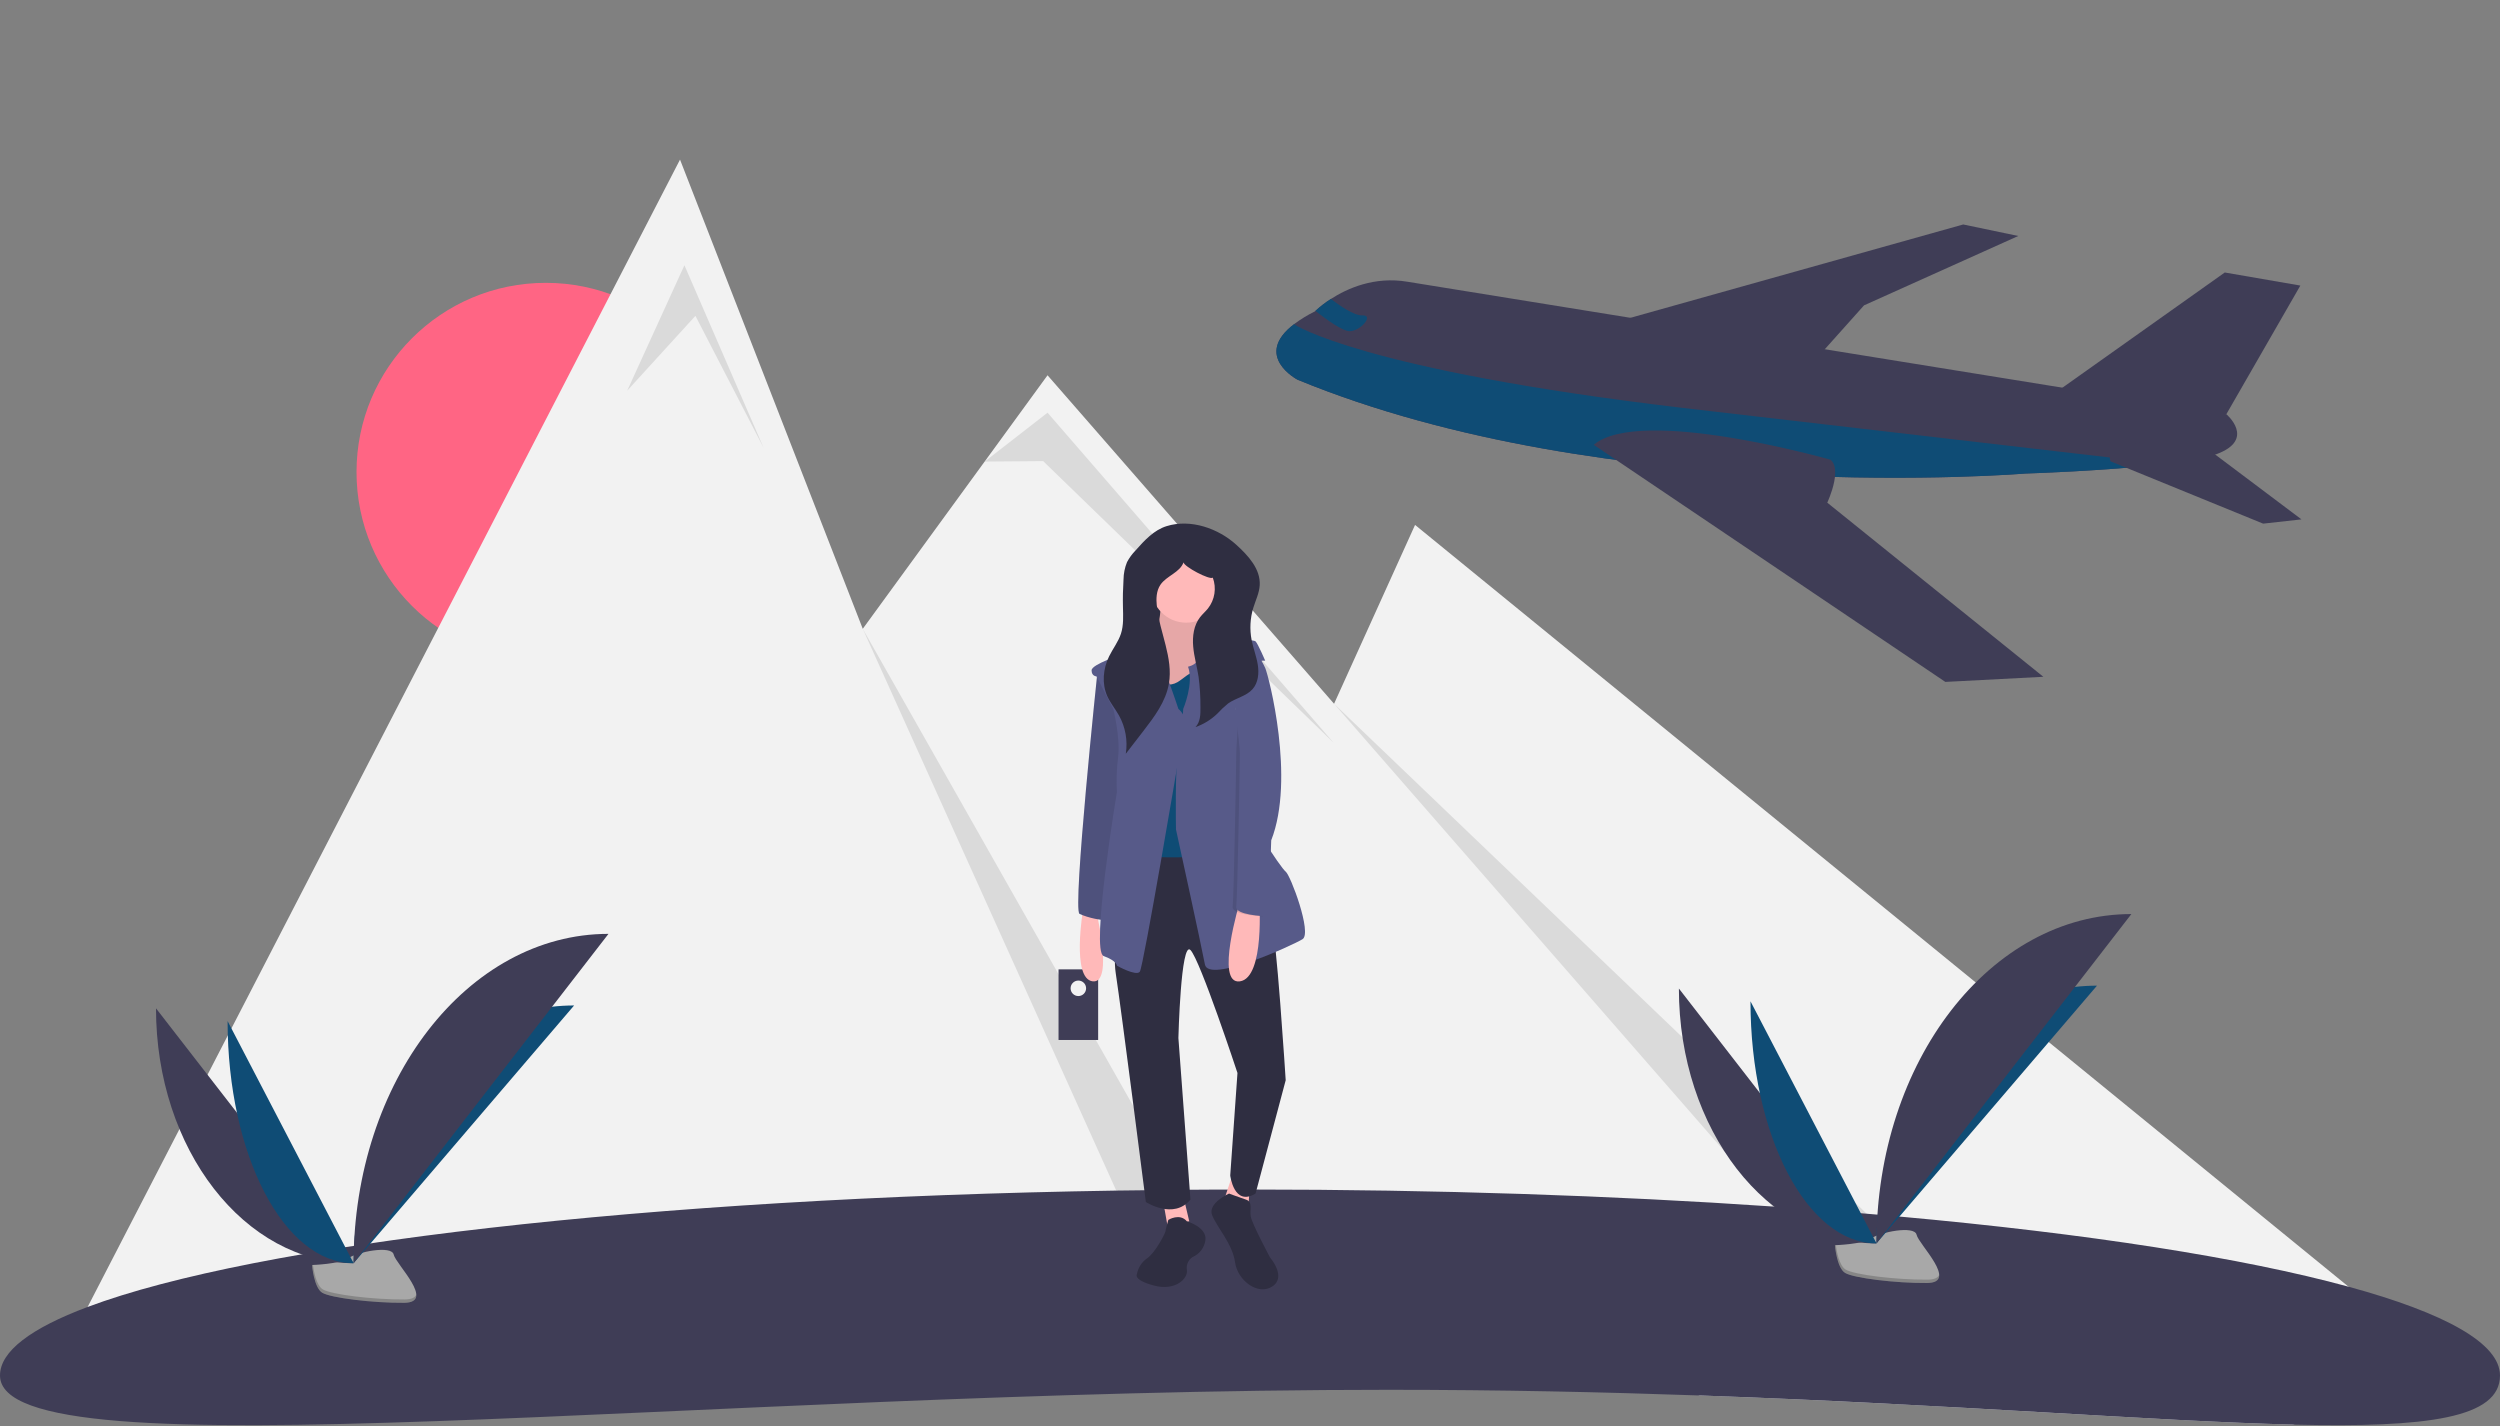 <svg width="1136" height="648" viewBox="0 0 1136 648" fill="none" xmlns="http://www.w3.org/2000/svg">
<rect x="0" y="0" width="1136" height="648" fill="#808080" stroke="none"/>
<g id="results" clip-path="url(#clip0)">
<g id="lady-and-mountain">
<path id="Vector" d="M248 300.523C295.496 300.523 334 262.019 334 214.523C334 167.026 295.496 128.523 248 128.523C200.504 128.523 162 167.026 162 214.523C162 262.019 200.504 300.523 248 300.523Z" fill="#FF6584"/>
<path id="Vector_2" d="M1100.4 611.792C1095.34 616.343 1090.02 620.594 1084.47 624.522C1071.29 633.793 1057.04 641.451 1042.04 647.332C979.69 645.832 888.03 638.182 772.33 634.102C763.7 631.153 754.873 627.959 745.85 624.522C733.91 619.972 721.627 614.972 709 609.522C656.56 586.862 602.72 572.132 549.39 563.332C537.93 561.442 526.5 559.822 515.1 558.472C274.28 529.672 52.2 614.292 26.48 624.523H24L39.82 593.883L309 72.522L371.95 234.143L392.04 285.733L447.41 209.753L476 170.523L606.2 319.793L643 238.523L897.78 446.443L911.99 458.033L926.37 469.773L930.95 473.513L1067.16 584.672L1100.4 611.792Z" fill="#F2F2F2"/>
<path id="Vector_3" opacity="0.1" d="M285 177.523L311 120.523L347 203.523L316 143.523L285 177.523Z" fill="black"/>
<path id="Vector_4" opacity="0.1" d="M549.39 563.333C537.93 561.443 526.5 559.823 515.1 558.473L392.04 285.732L549.39 563.333Z" fill="black"/>
<path id="Vector_5" opacity="0.1" d="M447.411 209.752L476 187.523L606 337.523L474 209.523L447.411 209.752Z" fill="black"/>
<path id="Vector_6" opacity="0.1" d="M606.197 319.789L866 568.523L830.464 576.904L606.197 319.789Z" fill="black"/>
<path id="Vector_7" d="M1136 625.023C1136 644.393 1103.04 648.803 1042.04 647.333C979.69 645.833 888.03 638.182 772.33 634.102C728.57 632.562 681.36 631.523 631 631.523C317.3 631.523 0 671.693 0 625.023C0 614.023 14.12 603.523 39.82 593.883C116.02 565.303 294 544.372 507.22 541.002C516.92 540.842 526.69 540.726 536.53 540.653C546.95 540.563 557.44 540.519 568 540.523C652.77 540.523 733.21 543.282 805.46 548.232C805.69 548.252 805.91 548.272 806.14 548.283C811.94 548.683 817.683 549.096 823.37 549.523C829.58 549.993 835.723 550.476 841.8 550.973C843.05 551.073 844.3 551.172 845.54 551.283C846.44 551.352 847.34 551.433 848.23 551.513C849.87 551.643 851.51 551.783 853.13 551.933C853.187 551.931 853.244 551.934 853.3 551.943C856.28 552.203 859.24 552.463 862.18 552.723C862.49 552.753 862.8 552.783 863.11 552.802C948.56 560.552 1019.18 571.562 1067.16 584.672C1111.06 596.663 1136 610.403 1136 625.023Z" fill="#3F3D56"/>
<path id="Vector_8" d="M141.788 574.816C141.788 574.816 154.522 574.423 158.359 571.691C162.197 568.958 177.947 565.695 178.899 570.078C179.851 574.46 198.036 591.875 183.659 591.991C169.283 592.107 150.255 589.752 146.425 587.419C142.594 585.086 141.788 574.816 141.788 574.816Z" fill="#A8A8A8"/>
<path id="Vector_9" opacity="0.2" d="M183.916 590.466C169.54 590.582 150.512 588.226 146.681 585.893C143.764 584.116 142.602 577.741 142.213 574.799C141.944 574.811 141.788 574.816 141.788 574.816C141.788 574.816 142.594 585.086 146.425 587.419C150.255 589.752 169.283 592.107 183.659 591.991C187.809 591.958 189.243 590.481 189.164 588.295C188.587 589.616 187.005 590.441 183.916 590.466Z" fill="black"/>
<path id="Vector_10" d="M833.788 565.816C833.788 565.816 846.522 565.423 850.359 562.691C854.197 559.958 869.947 556.695 870.899 561.078C871.851 565.46 890.036 582.875 875.659 582.991C861.283 583.107 842.255 580.752 838.425 578.419C834.594 576.086 833.788 565.816 833.788 565.816Z" fill="#A8A8A8"/>
<path id="Vector_11" opacity="0.2" d="M875.916 581.466C861.539 581.582 842.512 579.226 838.681 576.893C835.764 575.116 834.602 568.741 834.213 565.799C833.944 565.811 833.788 565.816 833.788 565.816C833.788 565.816 834.594 576.086 838.425 578.419C842.255 580.752 861.283 583.107 875.659 582.991C879.809 582.958 881.243 581.481 881.164 579.295C880.587 580.616 879.005 581.441 875.916 581.466Z" fill="black"/>
<path id="Vector_12" d="M499 440.479H481V472.566H499V440.479Z" fill="#3F3D56"/>
<path id="Vector_13" d="M490 452.609C491.945 452.609 493.522 451.033 493.522 449.088C493.522 447.143 491.945 445.566 490 445.566C488.055 445.566 486.478 447.143 486.478 449.088C486.478 451.033 488.055 452.609 490 452.609Z" fill="#F2F2F2"/>
<path id="Vector_14" d="M492.182 413.059C492.182 413.059 486.704 444.834 496.565 445.93C506.426 447.025 497.661 411.963 497.661 411.963L492.182 413.059Z" fill="#FFB9B9"/>
<path id="Vector_15" d="M498.756 304.586C498.756 304.586 487.252 413.607 490.539 415.25C493.826 416.894 502.591 419.085 504.235 417.442C505.878 415.798 512.453 348.413 512.453 348.413L507.522 313.351L498.756 304.586Z" fill="#575A89"/>
<path id="Vector_16" opacity="0.1" d="M498.756 304.586C498.756 304.586 487.252 413.607 490.539 415.25C493.826 416.894 502.591 419.085 504.235 417.442C505.878 415.798 512.453 348.413 512.453 348.413L507.522 313.351L498.756 304.586Z" fill="black"/>
<path id="Vector_17" d="M554.363 255.554H519.848V292.807H554.363V255.554Z" fill="#2F2E41"/>
<path id="Vector_18" d="M527.792 272.263C527.792 272.263 526.697 296.368 519.027 298.012C511.357 299.655 526.149 327.595 526.149 327.595L549.158 325.404L554.637 292.533C554.637 292.533 542.036 290.342 546.419 273.359L527.792 272.263Z" fill="#FFB9B9"/>
<path id="Vector_19" opacity="0.1" d="M527.792 272.263C527.792 272.263 526.697 296.368 519.027 298.012C511.357 299.655 526.149 327.595 526.149 327.595L549.158 325.404L554.637 292.533C554.637 292.533 542.036 290.342 546.419 273.359L527.792 272.263Z" fill="black"/>
<path id="Vector_20" d="M528.888 547.829L530.531 557.142L540.393 554.951L538.201 545.637L528.888 547.829Z" fill="#FFB9B9"/>
<path id="Vector_21" d="M560.115 533.585L556.828 543.446L567.237 548.924L567.785 540.707L560.115 533.585Z" fill="#FFB9B9"/>
<path id="Vector_22" d="M517.383 385.667C517.383 385.667 504.235 424.016 506.974 442.095C509.713 460.174 520.67 546.185 520.67 546.185C520.67 546.185 533.271 554.403 540.941 545.089L535.462 471.678C535.462 471.678 536.558 427.303 540.94 431.686C545.323 436.068 562.306 487.566 562.306 487.566L559.019 534.133C559.019 534.133 560.663 548.377 570.524 542.35L584.22 490.853C584.22 490.853 579.837 421.824 577.646 419.085C575.455 416.346 561.211 384.571 561.211 384.571L517.383 385.667Z" fill="#2F2E41"/>
<path id="Vector_23" d="M539.023 282.946C547.797 282.946 554.91 275.833 554.91 267.058C554.91 258.284 547.797 251.171 539.023 251.171C530.249 251.171 523.135 258.284 523.135 267.058C523.135 275.833 530.249 282.946 539.023 282.946Z" fill="#FFB9B9"/>
<path id="Vector_24" d="M522.862 306.229C522.862 306.229 528.888 314.995 536.558 308.969C544.227 302.942 548.61 302.394 548.61 302.394L557.924 307.873L555.732 329.239L559.019 388.406C559.019 388.406 519.027 391.693 516.835 387.31C514.644 382.928 519.575 364.301 519.575 364.301L512.453 324.308V306.229H522.862Z" fill="#0F4C75"/>
<path id="Vector_25" d="M535.462 322.117C535.462 322.117 525.601 291.985 522.314 291.438C519.027 290.89 509.713 297.464 509.713 297.464C509.713 297.464 496.017 301.847 496.017 304.586C496.017 307.325 498.209 307.325 498.209 307.325L505.878 322.117C505.878 322.117 509.166 335.265 508.07 344.031C507.409 349.299 507.226 354.617 507.522 359.918C507.522 359.918 495.469 432.234 501.496 434.425C507.522 436.616 507.522 438.808 507.522 438.808C507.522 438.808 516.287 443.738 517.931 441.547C519.574 439.356 535.462 345.126 535.462 345.126C535.462 345.126 543.68 329.239 535.462 322.117Z" fill="#575A89"/>
<path id="Vector_26" d="M537.653 322.117C537.653 322.117 542.584 310.612 539.845 302.942C539.845 302.942 542.584 302.394 543.68 300.751C544.775 299.107 543.68 290.89 546.419 290.342C549.158 289.794 569.428 290.342 570.524 291.438C571.62 292.533 574.907 300.203 574.907 300.203H573.263L561.211 319.926C561.211 319.926 567.237 357.179 566.141 363.205C565.046 369.231 582.029 394.432 584.22 396.076C586.411 397.719 596.273 424.016 591.89 426.755C587.507 429.494 549.158 447.025 547.515 438.26C545.871 429.494 534.366 376.901 534.366 376.901C534.366 376.901 533.818 347.866 535.462 340.744C537.106 333.622 537.653 322.117 537.653 322.117Z" fill="#575A89"/>
<path id="Vector_27" d="M563.402 409.772C563.402 409.772 551.897 447.573 563.402 445.93C574.907 444.286 572.167 408.676 572.167 408.676L563.402 409.772Z" fill="#FFB9B9"/>
<path id="Vector_28" d="M539.321 554.97C539.321 554.97 548.404 557.565 547.755 563.404C547.553 565.101 546.906 566.714 545.881 568.081C544.856 569.447 543.488 570.52 541.916 571.189C540.965 571.807 540.214 572.688 539.754 573.724C539.293 574.761 539.143 575.908 539.321 577.028C539.97 580.921 534.131 586.76 524.399 584.165C514.668 581.57 516.614 578.975 516.614 578.975C517.144 576.096 518.772 573.537 521.156 571.838C525.048 569.243 529.59 560.16 529.59 559.511C529.59 558.863 530.887 554.321 530.887 554.321C530.887 554.321 536.077 551.077 539.321 554.97Z" fill="#2F2E41"/>
<path id="Vector_29" d="M558.471 542.35C558.471 542.35 548.61 546.733 550.802 552.211C552.993 557.69 560.115 565.36 561.211 573.577C562.306 581.795 571.62 588.917 578.194 584.534C584.768 580.151 577.098 571.386 577.098 571.386C577.098 571.386 568.88 556.046 568.333 552.759C567.785 549.472 569.428 546.185 566.141 545.089C562.854 543.994 558.471 542.35 558.471 542.35Z" fill="#2F2E41"/>
<path id="Vector_30" opacity="0.1" d="M572.989 305.955C572.989 305.955 571.62 299.655 573.263 303.49C574.907 307.325 586.959 353.892 576.002 381.832C576.002 381.832 574.907 416.346 573.811 416.346C572.715 416.346 559.567 415.798 560.115 411.963C560.663 408.128 561.758 346.222 561.758 342.387C561.758 338.552 563.676 313.625 563.676 313.625L572.989 305.955Z" fill="black"/>
<path id="Vector_31" d="M570.524 296.368C572.28 298.547 573.753 300.941 574.907 303.49C576.55 307.325 588.603 353.892 577.646 381.832C577.646 381.832 576.55 416.346 575.455 416.346C574.359 416.346 561.211 415.798 561.758 411.963C562.306 408.128 563.402 346.222 563.402 342.387C563.402 338.552 560.115 312.804 560.115 312.804L570.524 296.368Z" fill="#575A89"/>
<path id="Vector_32" d="M530.067 239.088C524.319 240.885 520.027 245.581 516.026 250.083C514.471 251.675 513.151 253.482 512.108 255.448C511.092 257.954 510.555 260.629 510.525 263.334C510.259 267.525 510.173 271.723 510.27 275.927C510.362 279.954 510.609 284.083 509.371 287.916C508.174 291.622 505.682 294.755 503.971 298.254C501.241 303.835 500.611 310.607 503.131 316.286C504.518 319.412 506.763 322.072 508.44 325.052C511.406 330.36 512.505 336.509 511.56 342.515L519.449 332.295C524.502 325.75 529.714 318.853 531.136 310.707C533.198 298.892 526.895 287.319 525.652 275.39C525.305 272.064 525.421 268.472 527.304 265.708C530.083 261.627 536.128 260.186 537.799 255.541C538.041 257.486 549.694 263.682 551.097 262.476C551.961 264.806 552.211 267.317 551.826 269.771C551.441 272.225 550.432 274.539 548.896 276.491C547.768 277.892 546.381 279.07 545.281 280.492C542.432 284.176 541.784 289.144 542.186 293.783C542.588 298.423 543.924 302.929 544.63 307.533C545.227 312.116 545.512 316.735 545.483 321.357C545.536 324.556 545.448 328.127 543.204 330.408C546.884 329.119 550.246 327.058 553.065 324.365C554.595 322.699 556.239 321.142 557.984 319.703C561.513 317.157 566.294 316.402 569.173 313.139C571.743 310.225 572.153 305.951 571.549 302.114C570.945 298.276 569.473 294.624 568.732 290.81C567.796 285.959 568.058 280.953 569.495 276.226C570.543 272.793 572.215 269.483 572.42 265.9C572.837 258.59 567.201 252.476 561.782 247.552C553.664 240.177 541.092 235.641 530.067 239.088Z" fill="#2F2E41"/>
</g>
<g id="plane">
<path id="Vector_33" d="M1007.19 206.367C1002.33 208.16 993.806 209.627 983.935 210.811C957.096 214.031 920.315 215.175 920.315 215.175C920.315 215.175 731.29 230.854 589.609 172.544C589.609 172.544 569.001 161.738 588.144 147.2C591.085 145.025 594.213 143.115 597.492 141.493C597.492 141.493 597.571 141.412 597.728 141.262C599.902 139.251 602.253 137.44 604.751 135.849C612.09 131.105 624.485 125.476 639.567 128.025L1011.66 188.212C1011.66 188.212 1025.25 199.695 1007.19 206.367Z" fill="#3F3D56"/>
<path id="Vector_34" d="M933.044 179.092L1010.94 123.821L1045.28 129.759L1011.66 188.211C1011.66 188.211 933.939 188.829 933.044 179.092Z" fill="#3F3D56"/>
<path id="Vector_35" d="M736.923 145.517L892.088 102L917.101 107.226L847.01 138.756L825.1 163.264L736.923 145.517Z" fill="#3F3D56"/>
<path id="Vector_36" d="M983.935 210.811C957.096 214.031 920.315 215.175 920.315 215.175C920.315 215.175 731.29 230.854 589.609 172.544C589.609 172.544 569.001 161.738 588.144 147.2L588.209 147.466C588.209 147.466 618.778 168.128 764.845 185.38L983.935 210.811Z" fill="#0F4C75"/>
<path id="Vector_37" d="M958.992 209.616L1028.37 237.94L1045.79 236.005L1004.3 204.82C1004.3 204.82 954.109 194.117 958.992 209.616Z" fill="#3F3D56"/>
<path id="Vector_38" d="M613.338 150.492C610.025 150.55 602.442 144.996 597.728 141.262C599.902 139.251 602.253 137.44 604.751 135.849C608.551 138.765 615.316 143.488 619.076 143.32C624.504 143.077 618.32 150.405 613.338 150.492Z" fill="#0F4C75"/>
<path id="Vector_39" d="M928.496 307.532L883.957 309.86L758.737 225.42L735.49 209.744L724.192 202.125C745.379 184.218 831.808 208.908 831.808 208.908C833.463 210.305 833.989 212.625 833.913 215.187C833.771 219.989 831.516 225.641 830.646 227.653C830.437 228.138 830.309 228.41 830.309 228.41L928.496 307.532Z" fill="#3F3D56"/>
</g>
<g id="left-hand-right-leaf">
<path id="Vector_40" d="M70.887 458.182C70.887 522.198 111.047 573.999 160.678 573.999L70.887 458.182Z" fill="#3F3D56"/>
<path id="Vector_41" d="M103.42 463.985C103.42 524.794 129.029 573.999 160.678 573.999L103.42 463.985Z" fill="#0F4C75"/>
</g>
<g id="left-hand-right-leaf_2">
<path id="Vector_42" d="M160.678 573.999C160.678 509.264 205.494 456.881 260.879 456.881L160.678 573.999Z" fill="#0F4C75"/>
<path id="Vector_43" d="M160.678 573.999C160.678 491.282 212.479 424.348 276.495 424.348L160.678 573.999Z" fill="#3F3D56"/>
</g>
<g id="right-hand-right-leaf">
<path id="Vector_44" d="M852.678 564.999C852.678 500.264 897.494 447.881 952.879 447.881L852.678 564.999Z" fill="#0F4C75"/>
<path id="Vector_45" d="M852.678 564.999C852.678 482.282 904.479 415.348 968.495 415.348L852.678 564.999Z" fill="#3F3D56"/>
</g>
<g id="right-hand-left-leaf">
<path id="Vector_46" d="M762.887 449.182C762.887 513.198 803.047 564.999 852.678 564.999L762.887 449.182Z" fill="#3F3D56"/>
<path id="Vector_47" d="M795.42 454.985C795.42 515.794 821.029 564.999 852.678 564.999L795.42 454.985Z" fill="#0F4C75"/>
</g>
</g>
<defs>
<clipPath id="clip0">
<rect width="1136" height="647.595" fill="white"/>
</clipPath>
</defs>
</svg>
